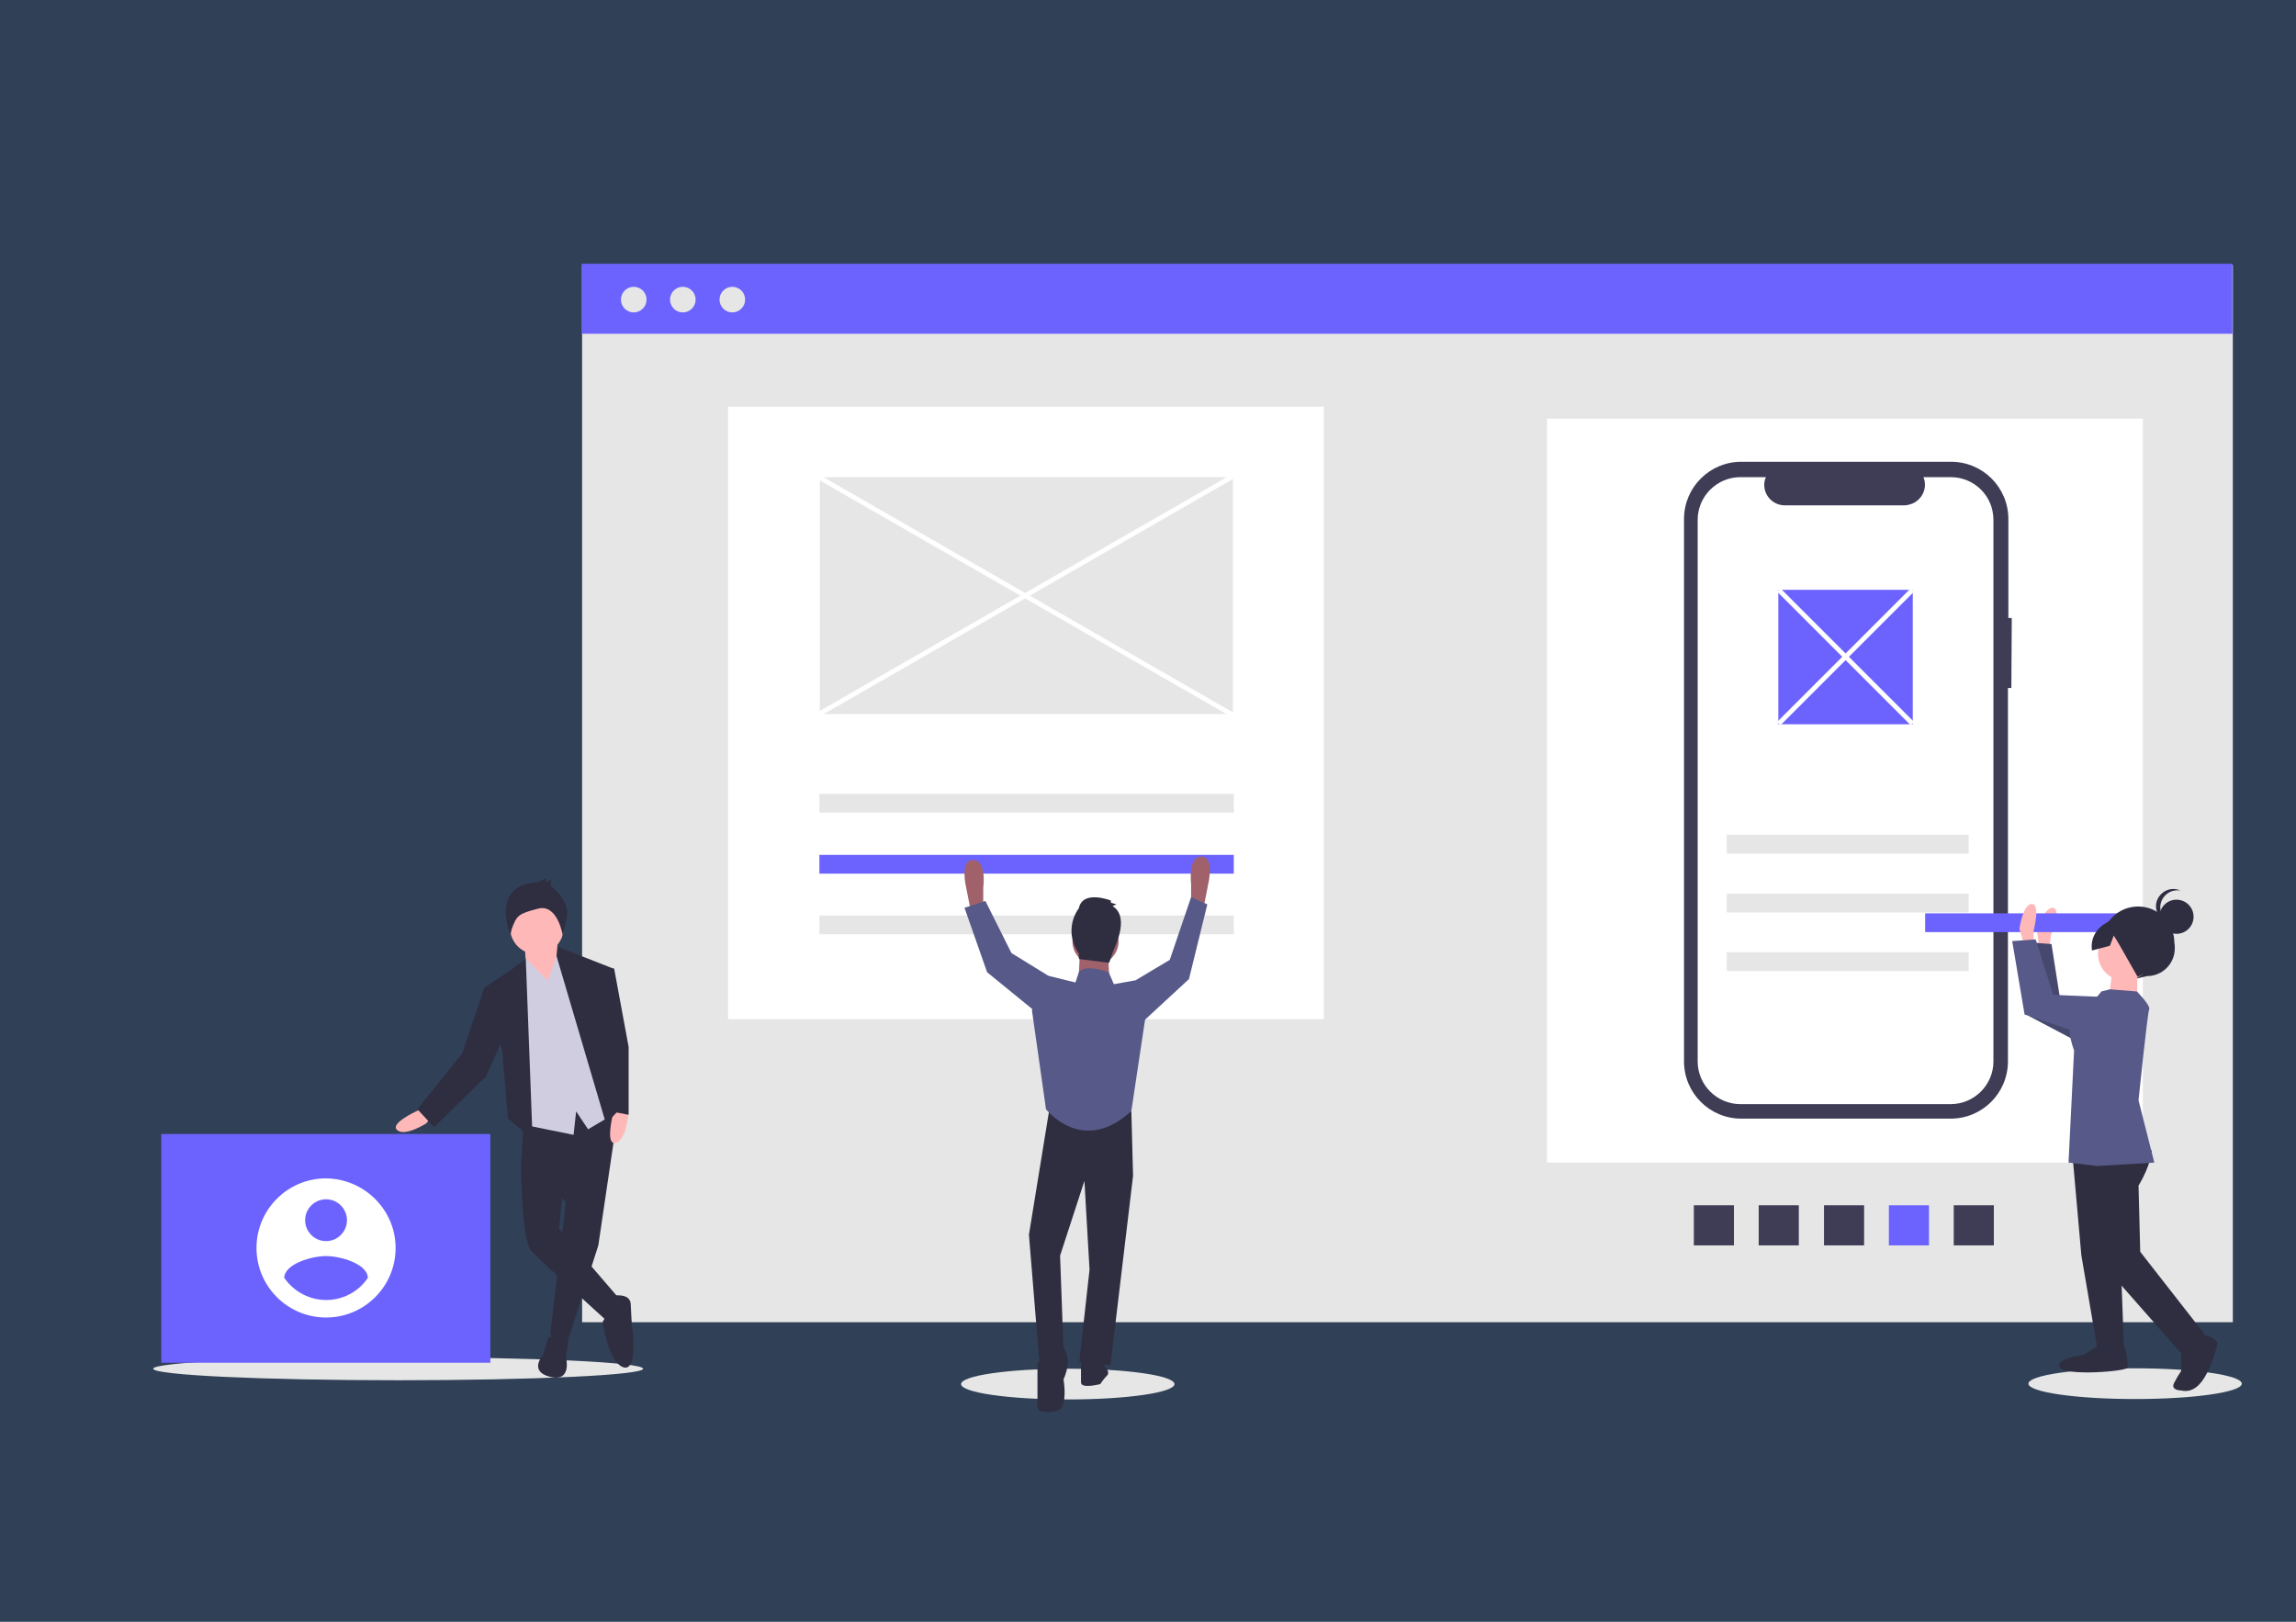 <?xml version="1.0" encoding="utf-8"?>
<!-- Generator: Adobe Illustrator 23.0.0, SVG Export Plug-In . SVG Version: 6.00 Build 0)  -->
<svg version="1.1" id="Layer_1" xmlns="http://www.w3.org/2000/svg" xmlns:xlink="http://www.w3.org/1999/xlink" x="0px" y="0px"
	 viewBox="0 0 538 380" style="enable-background:new 0 0 538 380;" xml:space="preserve">
<style type="text/css">
	.st0{fill-rule:evenodd;clip-rule:evenodd;fill:#304057;}
	.st1{fill:#E6E6E6;}
	.st2{fill:#FFFFFF;}
	.st3{fill:#6C63FF;}
	.st4{fill:#3F3D56;}
	.st5{fill:#A0616A;}
	.st6{fill:#2F2E41;}
	.st7{fill:#575A89;}
	.st8{fill:#FFB8B8;}
	.st9{fill:#D0CDE1;}
	.st10{opacity:0.2;enable-background:new    ;}
</style>
<path class="st0" d="M0,0h538v380H0V0z"/>
<rect x="136.4" y="62.1" class="st1" width="386.8" height="247.7"/>
<rect x="170.6" y="95.3" class="st2" width="139.6" height="143.5"/>
<rect x="362.5" y="98.1" class="st2" width="139.6" height="174.3"/>
<ellipse class="st1" cx="500.3" cy="324.2" rx="25" ry="3.6"/>
<ellipse class="st1" cx="250.2" cy="324.3" rx="25" ry="3.6"/>
<ellipse class="st1" cx="93.3" cy="320.7" rx="57.4" ry="2.7"/>
<rect x="136.3" y="61.8" class="st3" width="386.8" height="16.4"/>
<circle class="st1" cx="148.5" cy="70.2" r="3"/>
<circle class="st1" cx="160" cy="70.2" r="3"/>
<circle class="st1" cx="171.6" cy="70.2" r="3"/>
<path class="st4" d="M471.4,144.8h-0.8v-23.2c0-7.4-6-13.4-13.4-13.4l0,0H408c-7.4,0-13.4,6-13.4,13.4l0,0v127.1
	c0,7.4,6,13.4,13.4,13.4l0,0h49.1c7.4,0,13.4-6,13.4-13.4l0,0v-87.5h0.8L471.4,144.8z"/>
<path class="st2" d="M457.1,111.8h-6.4c1,2.4-0.2,5.2-2.6,6.2c-0.6,0.2-1.2,0.4-1.8,0.4h-28.1c-2.6,0-4.8-2.1-4.8-4.8
	c0-0.6,0.1-1.2,0.4-1.8h-6c-5.5,0-10,4.5-10,10l0,0v126.9c0,5.5,4.5,10,10,10l0,0h49.3c5.5,0,10-4.5,10-10l0,0V121.8
	C467.1,116.2,462.6,111.8,457.1,111.8L457.1,111.8z"/>
<rect x="192" y="186" class="st1" width="97.1" height="4.4"/>
<rect x="192" y="200.3" class="st3" width="97.1" height="4.4"/>
<rect x="192" y="214.5" class="st1" width="97.1" height="4.4"/>
<rect x="404.6" y="195.6" class="st1" width="56.7" height="4.4"/>
<rect x="404.6" y="209.4" class="st1" width="56.7" height="4.4"/>
<rect x="404.6" y="223.1" class="st1" width="56.7" height="4.4"/>
<rect x="457.8" y="282.4" class="st4" width="9.4" height="9.4"/>
<rect x="442.6" y="282.4" class="st3" width="9.4" height="9.4"/>
<rect x="427.4" y="282.4" class="st4" width="9.4" height="9.4"/>
<rect x="412.1" y="282.4" class="st4" width="9.4" height="9.4"/>
<rect x="396.9" y="282.4" class="st4" width="9.4" height="9.4"/>
<rect x="416.7" y="138.2" class="st3" width="31.5" height="31.5"/>
<path class="st5" d="M228,213.3l-0.4,0.8l-1.2-6.1c0,0-1.6-6.5,1.6-6.5c3.3,0,2.4,6.5,2.4,6.5v4.5L228,213.3z"/>
<path class="st5" d="M281.5,212.5l0.4,0.8l1.2-6.1c0,0,1.6-6.5-1.6-6.5s-2.4,6.5-2.4,6.5v4.5L281.5,212.5z"/>
<polygon class="st6" points="246,259.2 241.1,289.3 243.5,318.6 249.2,316.2 248.4,294.2 254.1,276.7 255.3,297.5 252.9,319.1 
	260.2,319.9 265.5,275.5 265.1,260.4 "/>
<path class="st6" d="M246,315l-2.9,4.5v10c0,0.6,0.4,1.1,1,1.2c1.4,0.2,3.8,0.4,4.7-1c1.2-2,0.4-6.5,0.4-6.5s1.6-3.3,0.8-5.7
	c-0.8-2.4-1.6-2.9-1.6-2.9L246,315z"/>
<path class="st6" d="M258.2,319.1l0.8,1.2c0,0,1.2,1.2,0.4,2c-0.6,0.6-1.1,1.3-1.6,2c0,0-4.5,1.2-4.5-0.4v-5.3L258.2,319.1z"/>
<circle class="st5" cx="256.7" cy="220.6" r="5.4"/>
<polygon class="st5" points="253.1,222.3 252.7,230 260,230.4 259.6,222.7 "/>
<path class="st7" d="M261,230.6l-1.2-2.8c0,0-5.4-2.1-7,0l-0.8,2.4l-6.5-1.6l-3.7,8.1l3.3,23.2c0,0,8.6,11,20,0.4l3.3-22l-2.4-8.6
	L261,230.6z"/>
<polygon class="st7" points="265.1,231.5 265.9,229.8 274.1,224.9 279.1,210.2 282.9,211.9 278.6,229.4 266.7,240.4 "/>
<polygon class="st7" points="246.4,229.4 245.6,228.6 237,223.3 230.9,211.1 226,212.7 231.3,227.8 244.3,238.4 "/>
<path class="st6" d="M260.7,212.3l0.9-0.4l-1.3-0.4V211c0,0-6.6-2.6-7.5,1.8c-2.3,3.1-2.3,7.5,0,10.6v1.3l7.1,0.9l0.9-2.6
	C260.7,222.9,265.1,215,260.7,212.3z"/>
<path class="st8" d="M99.1,259.6l-1.6,0.8c0,0-6.3,2.9-4.4,4.4c1.8,1.6,6.8-1.6,6.8-1.6l1-1.3L99.1,259.6z"/>
<polygon class="st6" points="145,259.3 140.2,291.8 132.9,314.6 128.9,312.8 132.6,281.6 122.1,272.7 122.9,259.6 "/>
<path class="st6" d="M128.4,313.5c0,0,4.4-2.4,4.7,1l-0.5,3.4c0,0,1.6,6-3.7,4.7c-5.2-1.3-1.6-5.2-1.6-5.2L128.4,313.5z"/>
<path class="st6" d="M125.5,269.8l-3.4,2.9c0,0,0,17.8,2.4,20.4s17.3,16,17.8,16.5s2.9-5.2,2.9-5.2L131,287.9l1-10.2L125.5,269.8z"
	/>
<path class="st6" d="M143.6,303.6c0,0,4.2-0.8,4.2,2.1c0.1,2.3,0.2,4.5,0.5,6.8c0,0,1,9.2-2.4,7.8s-4.7-10.5-4.7-10.5
	c0.3-0.8,0.9-1.4,1.6-1.8C143.9,307.5,143.6,303.6,143.6,303.6z"/>
<polygon class="st8" points="130.5,220.4 131.3,230.1 129.2,233.7 123.4,228.2 122.9,220.9 "/>
<circle class="st8" cx="125.8" cy="217.3" r="6.3"/>
<polygon class="st9" points="128.4,229.8 131,222.2 135.7,227.5 144.4,260.7 137.8,264.6 135,260.4 134.4,265.9 121.6,263.3 
	120.6,228.2 123.2,224.6 "/>
<polygon class="st6" points="124.8,267 123.2,224.6 119.8,227.2 113.5,231.4 117.7,246.3 119,262 "/>
<polygon class="st6" points="115.3,231.6 113.5,231.4 108.3,246.8 97.8,259.9 101.7,264.1 113.8,252.3 118.2,242.6 "/>
<path class="st8" d="M143.9,259.9l-0.4,1.7c0,0-1.6,6.7,0.7,6.2c2.4-0.5,3-6.3,3-6.3l-0.4-1.6L143.9,259.9z"/>
<polygon class="st6" points="130.6,221.8 143.6,226.9 142,242.6 145.2,259.9 142,263.3 130.4,224 "/>
<path class="st6" d="M126.1,206.7l1.8-0.9v0.9l1.2-0.6v1.5c0,0,4.6,3.4,3.7,7.4c-0.9,4-0.9,4.3-0.9,4.3s-1.2-7.6-5.8-6.4
	s-5,1.5-6.2,4.8l-0.3,1.4C119.7,219.2,114.5,207.3,126.1,206.7z"/>
<polygon class="st6" points="141.8,226.9 143.9,226.9 147.3,245.3 147.3,261.2 143.1,260.4 139.7,236.4 "/>
<rect x="37.8" y="265.7" class="st3" width="77.1" height="53.6"/>
<path class="st2" d="M76.4,276.1c-9,0-16.3,7.3-16.3,16.3s7.3,16.3,16.3,16.3s16.3-7.3,16.3-16.3C92.7,283.5,85.4,276.2,76.4,276.1z
	 M76.4,281c2.7,0,4.9,2.2,4.9,4.9c0,2.7-2.2,4.9-4.9,4.9c-2.7,0-4.9-2.2-4.9-4.9l0,0C71.5,283.2,73.7,281,76.4,281z M76.4,304.6
	c-3.9,0-7.6-2-9.8-5.2c0.1-3.3,6.5-5.1,9.8-5.1s9.7,1.8,9.8,5.1C84,302.7,80.3,304.6,76.4,304.6z"/>
<rect x="192.1" y="111.8" class="st1" width="96.8" height="55.5"/>
<path class="st8" d="M480.2,221.9l0.4-2.9c0,0,2.6-5.9,0.5-6.3c-2.1-0.3-3.8,5.3-3.8,5.3l0.8,6L480.2,221.9z"/>
<polygon class="st7" points="501.3,238.3 482.8,234.6 480.7,221.2 475.3,220.8 475.5,238.1 491.6,246.6 "/>
<polygon class="st10" points="501.3,238.3 482.8,234.6 480.7,221.2 475.3,220.8 475.5,238.1 491.6,246.6 "/>
<rect x="451.1" y="214" class="st3" width="56.7" height="4.4"/>
<path class="st8" d="M476.5,221v-2.9c0,0,1.7-6.3-0.4-6.3s-2.9,5.8-2.9,5.8l1.7,5.9L476.5,221z"/>
<path class="st6" d="M500.6,229.3l2.5-0.6c3.6,0,6.5-2.9,6.5-6.5c0-0.4,0-0.9-0.1-1.3l0,0c0-4.7-3.8-8.5-8.5-8.5l0,0l0,0
	c-4.7,0-8.5,3.8-8.5,8.5l0,0l0,0c-1,3.6,1,7.3,4.6,8.4C498.2,229.6,499.4,229.6,500.6,229.3z"/>
<polygon class="st6" points="485.7,271.5 487.7,294.1 491.5,316.3 497.7,316.3 496.9,294.5 493.6,268.2 "/>
<path class="st6" d="M492.3,315l-4.2,2.5c0,0-6.7,0.8-5.4,2.9c1.3,2.1,15.9,0.9,15.9,0c0-0.8-0.4-5.4-1.2-5.4H492.3z"/>
<path class="st6" d="M504.2,269.6c0,0-0.1,3.2-3.1,8.2l0.4,15.5l15,19.2l-5.4,4.6l-18.4-20.9l-4.6-25.1l5.9-5.8L504.2,269.6z"/>
<path class="st6" d="M515.3,312.5c0,0,5,0.8,4.2,2.9s-2.9,11.7-8.4,10.4c0,0-2.5,0-1.7-1.7c0.5-1,1.1-2,1.7-2.9v-5.4L515.3,312.5z"
	/>
<circle class="st8" cx="497.9" cy="223.5" r="6.3"/>
<polygon class="st8" points="500.8,227.7 500.8,234.8 494.1,234.8 494.9,227.7 "/>
<path class="st7" d="M492.4,232.3l2-0.5l6.3,0.5c0,0,3.3,3.3,2.9,4.2c-0.4,0.8-2.5,21.3-2.5,21.3l3.7,14.6l-13.4,0.8l-6.7-0.8
	l1.3-26.3c0,0-2.9-7.1,0.8-9.2C489.1,235.7,491,234.2,492.4,232.3z"/>
<polygon class="st7" points="499.9,233.9 481.1,233.1 477,220.1 471.5,220.5 474.4,237.7 491.6,243.5 "/>
<circle class="st6" cx="510" cy="214.8" r="4"/>
<path class="st6" d="M506.2,212.6c0-2.2,1.8-4,4-4c0.3,0,0.5,0,0.8,0.1c-2-1-4.4-0.1-5.4,1.9s-0.1,4.4,1.9,5.4
	c0.3,0.1,0.6,0.2,0.9,0.3C507.1,215.6,506.2,214.2,506.2,212.6z"/>
<path class="st6" d="M502.8,214.9l-5.5-1l-4.2,2.6c-2.1,1.3-3.3,3.7-2.9,6.2l4.2-1.1l0.9-2.4l1.1,1.8l4.5,7.9l4.6-2.5l2.9-4.6
	L502.8,214.9z"/>
<rect x="239.9" y="83.8" transform="matrix(0.498 -0.867 0.867 0.498 -0.298 278.679)" class="st2" width="1.1" height="111.6"/>
<rect x="184.7" y="139" transform="matrix(0.867 -0.498 0.498 0.867 -37.541 138.195)" class="st2" width="111.6" height="1.1"/>
<rect x="432" y="131.7" transform="matrix(0.707 -0.707 0.707 0.707 17.874 350.929)" class="st2" width="1.1" height="44.3"/>
<rect x="410.4" y="153.3" transform="matrix(0.707 -0.707 0.707 0.707 17.874 350.929)" class="st2" width="44.3" height="1.1"/>
</svg>
